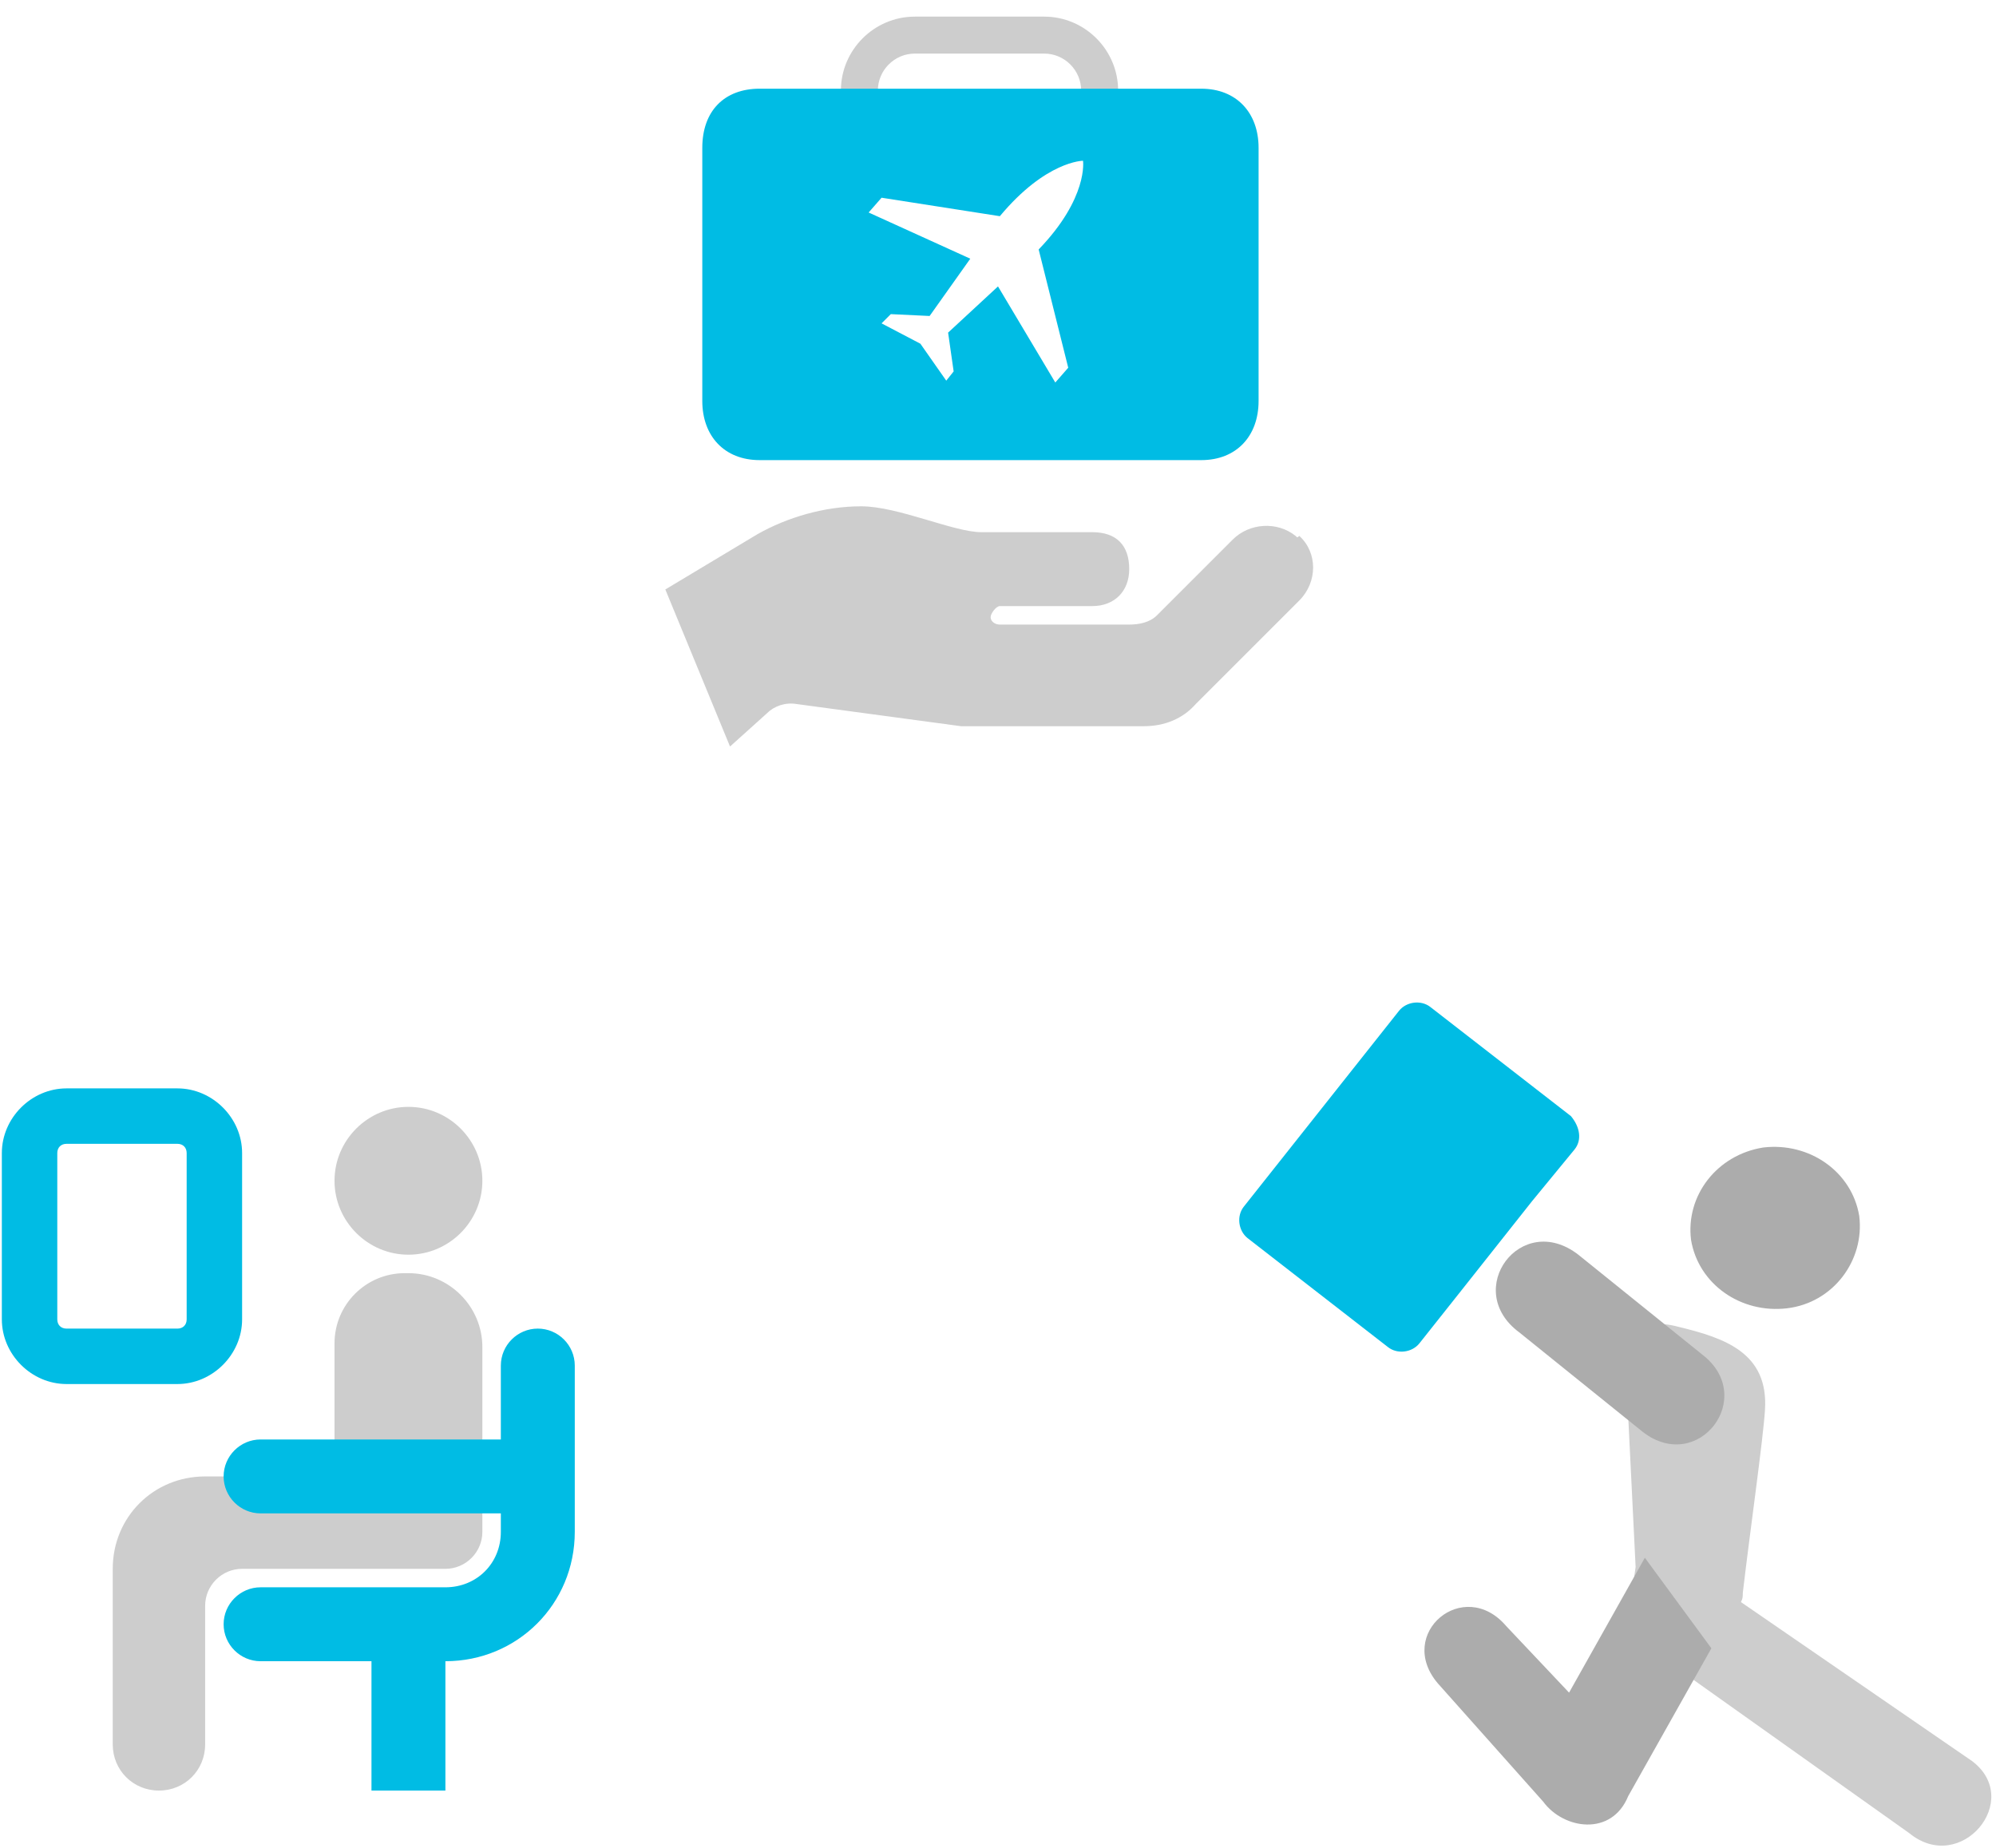 <svg xmlns="http://www.w3.org/2000/svg" width="108" height="100"
                            viewBox="0 0 108 100">
                            <path
                                d="M47.5 4.9h-2c0-2.2 1.8-4 4-4h7c2.2 0 4 1.8 4 4h-2c0-1.1-.9-2-2-2h-7c-1.1 0-2 .9-2 2zM70.1 29c-1-.8-2.5-.7-3.4.2l-4.1 4.1c-.4.4-1 .5-1.5.5h-7c-.3 0-.5-.2-.5-.4s.3-.6.5-.6h5c1.2 0 2-.8 2-2 0-1.3-.7-2-2-2h-6c-1.5 0-4.5-1.4-6.5-1.4s-4 .6-5.6 1.5l-5 3 3.5 8.5 2-1.8c.4-.4 1-.6 1.6-.5l8.9 1.2h9.9c1.1 0 2.1-.4 2.8-1.2l5.6-5.6c1-1 1-2.6 0-3.5-.1.1-.1.1-.2 0zm-48 30.9c-2.2 0-4 1.8-4 4s1.8 4 4 4 4-1.8 4-4-1.8-4-4-4zm0 9h-.2c-2.1 0-3.8 1.7-3.8 3.8v7.2h-7c-2.8 0-5 2.2-5 5v9.5c0 1.4 1.1 2.5 2.5 2.5s2.5-1.1 2.5-2.5v-7.5c0-1.1.9-2 2-2h11c1.1 0 2-.9 2-2v-10c0-2.2-1.8-4-4-4zm84.6 26.4l-12.5-8.6c.1-.2.1-.3.1-.5.4-3.4 1.1-8.3 1.2-9.9.2-3.1-2.2-3.9-4.7-4.5-1.1-.3-2.2-.2-2.9.8l.6 12.2-.1.7c-.3 1.8.6 3.6 2.1 4.6l.7.5 12.1 8.6c2.8 2.3 6.2-1.8 3.4-3.9z"
                                fill="#cdcdcd"></path>
                            <path
                                d="M89 84.3l3.6 4.9-4.5 8c-.9 2.2-3.5 1.8-4.6.3l-5.7-6.4c-2.3-2.7 1.4-5.8 3.7-3.1l3.4 3.6 4.1-7.3zm3.1-11l-6.7-5.4c-3.1-2.4-6.3 1.9-3.2 4.2l6.7 5.4c3 2.3 6.2-1.9 3.2-4.2zm8.5-7.5c-.4-2.4-2.7-4-5.2-3.7-2.5.4-4.2 2.6-3.9 5 .4 2.4 2.7 4 5.2 3.7s4.2-2.6 3.9-5z"
                                fill="#acacac"></path>
                            <path
                                d="M68.1 21.7V8c0-1.9-1.2-3.2-3.1-3.2H41.1C39.2 4.8 38 6 38 8v13.7c0 1.9 1.2 3.2 3.1 3.2H65c1.9 0 3.1-1.3 3.1-3.2zm-10.3-1.8l-.7.8-3.1-5.2-2.7 2.5.3 2.1-.4.5-1.4-2-2.1-1.1.5-.5 2.1.1 2.2-3.1-5.5-2.5.7-.8 6.4 1c2.5-3 4.5-3 4.5-3s.3 2-2.4 4.8l1.6 6.4zM13.1 62.4c0-1.9-1.6-3.5-3.5-3.5h-6c-1.9 0-3.5 1.6-3.5 3.5v9c0 1.9 1.6 3.5 3.5 3.5h6c1.9 0 3.5-1.6 3.5-3.5v-9zm-3 9c0 .3-.2.5-.5.5h-6c-.3 0-.5-.2-.5-.5v-9c0-.3.2-.5.5-.5h6c.3 0 .5.2.5.5v9zm21 2.5v9c0 3.9-3.1 7-7 7v7h-4v-7h-6c-1.1 0-2-.9-2-2s.9-2 2-2h10c1.7 0 3-1.3 3-3v-1h-13c-1.1 0-2-.9-2-2s.9-2 2-2h13v-4c0-1.1.9-2 2-2s2 .9 2 2zm54.1-11.7L82.9 65l-3.8 4.8-2.3 2.9c-.4.5-1.2.6-1.7.2L67.5 67c-.5-.4-.6-1.2-.2-1.7l8.4-10.6c.4-.5 1.2-.6 1.7-.2l7.6 5.9c.5.6.6 1.3.2 1.8z"
                                fill="#00bce4"></path>
                        </svg>